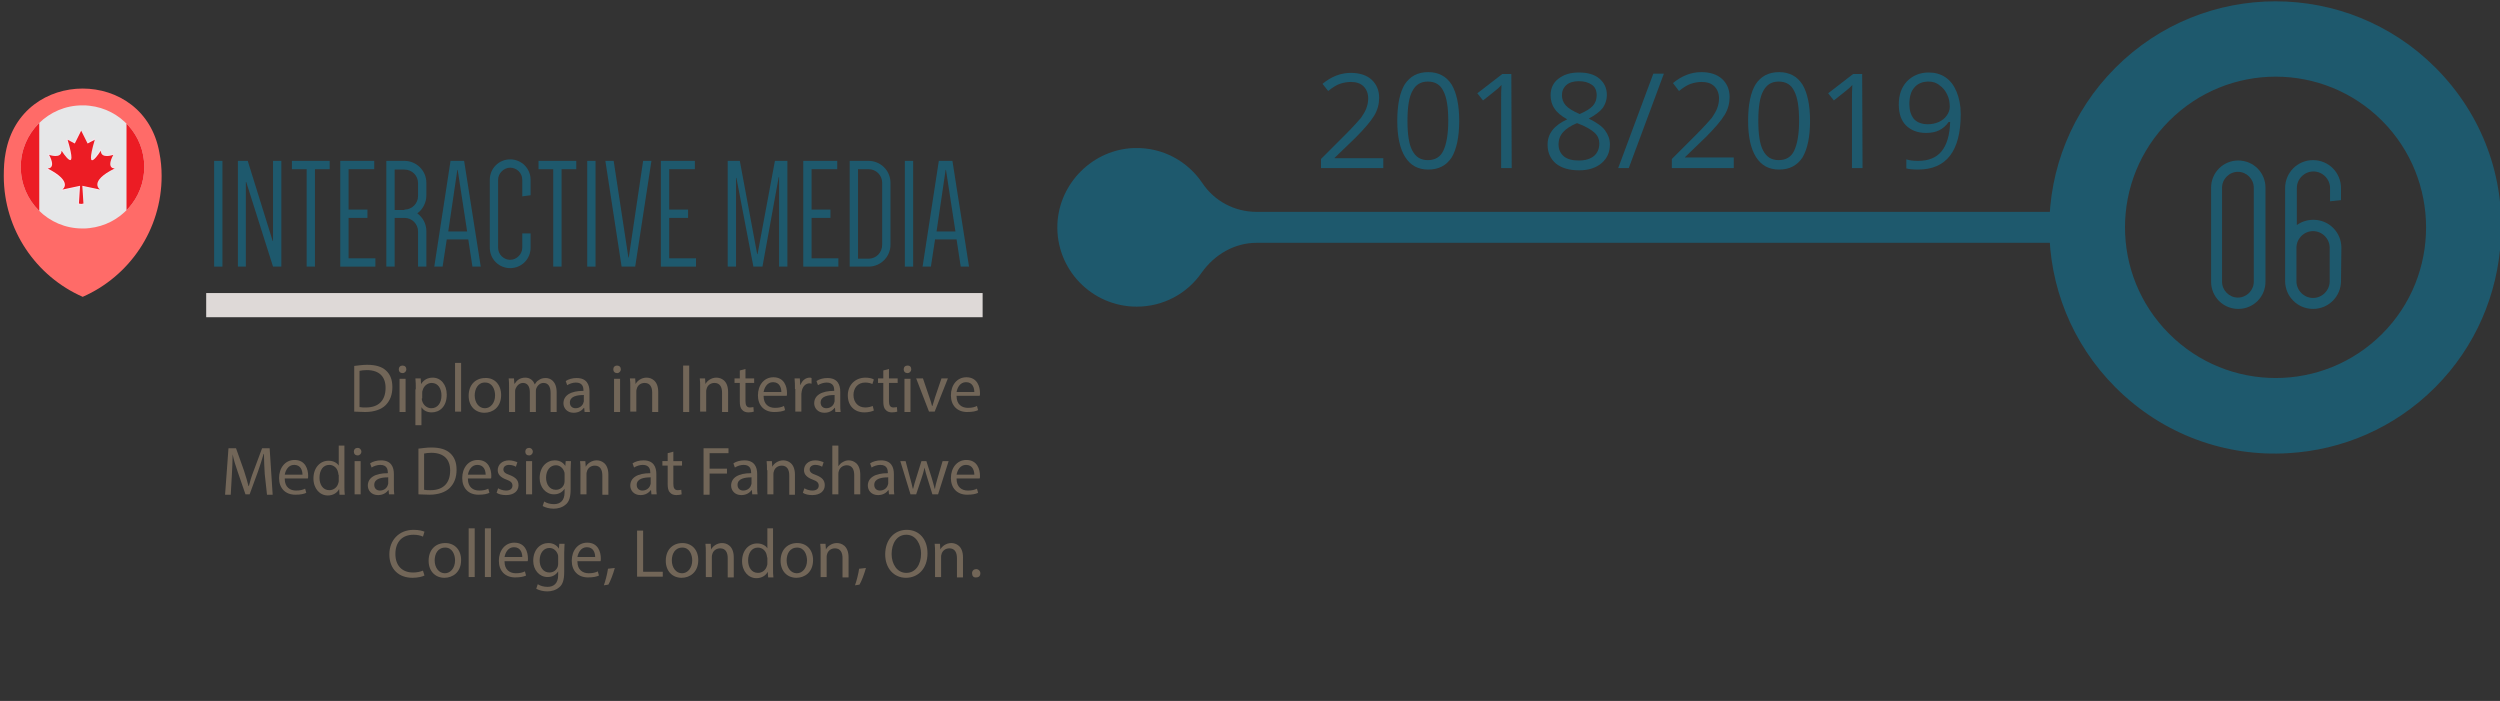 <?xml version="1.0" encoding="utf-8"?>
<!-- Generator: Adobe Illustrator 22.0.0, SVG Export Plug-In . SVG Version: 6.00 Build 0)  -->
<svg version="1.1" id="Layer_1" xmlns="http://www.w3.org/2000/svg" xmlns:xlink="http://www.w3.org/1999/xlink" x="0px" y="0px"
	 viewBox="0 0 662 185.6" style="enable-background:new 0 0 662 185.6;" xml:space="preserve">
<rect x="0" y="0" width="662" height="185.6" fill="#333333" stroke="none"/>
<style type="text/css">
	.st0{fill:#FF6B68;}
	.st1{clip-path:url(#SVGID_2_);}
	.st2{fill:#E6E7E8;}
	.st3{fill:#EC1C24;}
	.st4{fill:#FBE6EF;}
	.st5{fill:url(#SVGID_3_);}
	.st6{fill:#1E596D;}
	.st7{fill:#726658;}
	.st8{fill:#DED9D7;}
</style>
<g>
	<g>
		<path class="st0" d="M42.2,40.4c-4-22.6-36.6-22.6-40.7,0c-0.4,2-0.5,4.1-0.5,6.2c0,14.3,8.6,26.6,20.9,32
			c12.3-5.4,20.9-17.7,20.9-32C42.8,44.5,42.6,42.4,42.2,40.4z"/>
	</g>
	<g>
		<g>
			<g>
				<defs>
					<path id="SVGID_1_" d="M38.2,44.2c0,8.4-6.3,15.3-14.5,16.2c-0.6,0.1-1.2,0.1-1.9,0.1c-9,0-16.3-7.3-16.3-16.3
						s7.3-16.3,16.3-16.3c0.6,0,1.3,0,1.9,0.1C31.9,28.9,38.2,35.8,38.2,44.2z"/>
				</defs>
				<clipPath id="SVGID_2_">
					<use xlink:href="#SVGID_1_"  style="overflow:visible;"/>
				</clipPath>
				<g class="st1">
					<g>
						<path class="st2" d="M45.6,58.4c0,1.2-1,2.2-2.2,2.2H0.5c-1.2,0-2.2-1-2.2-2.2V29.7c0-1.2,1-2.2,2.2-2.2h42.9
							c1.2,0,2.2,1,2.2,2.2C45.6,29.7,45.6,58.4,45.6,58.4z"/>
						<path class="st3" d="M0.5,27.5c-1.2,0-2.2,1-2.2,2.2v28.7c0,1.2,1,2.2,2.2,2.2h9.9V27.5H0.5z"/>
						<path class="st3" d="M45.6,58.4V29.7c0-1.2-1-2.2-2.2-2.2h-9.9v33.1h9.9C44.6,60.6,45.6,59.6,45.6,58.4z"/>
						<g>
							<path class="st4" d="M21.3,34.6c0,0-1.5,3-1.6,3.2c-0.3-0.1-2.1-1.1-2.1-1.1l0.1,0.4c1.4,4.7,1,5.1,0.9,5.2
								c-0.3,0.1-1.3-1-2.2-2.4l-0.3-0.5V40c0,0.5-0.1,0.8-0.4,1c-0.8,0.6-2.6-0.1-2.7-0.1l-0.4-0.1l0.2,0.4
								c0.9,1.8,0.9,2.6,0.6,2.9c-0.3,0.4-0.8,0.4-0.9,0.4l-0.1,0.3c3.6,1.8,4.4,3.2,4.5,4.1c0,0.8-0.6,1.3-0.6,1.3l0.1,0.3
								c0,0,4.1-0.9,4.5-1c0,0.4-0.3,4.6-0.3,4.6l0.8,0.1l0.8-0.1c0,0-0.3-4.3-0.3-4.7c0.4,0.1,4.5,1,4.5,1l0.1-0.3
								c0,0-0.7-0.5-0.6-1.3c0-0.8,0.9-2.2,4.5-4.1l-0.1-0.3c0,0-0.6,0-0.9-0.4c-0.2-0.4-0.3-1.2,0.6-2.9l0.2-0.4l-0.4,0.1
								c0,0-1.8,0.7-2.7,0.1c-0.3-0.2-0.4-0.5-0.4-1v-0.6l-0.3,0.5c-0.9,1.4-1.9,2.6-2.2,2.4c-0.1,0-0.5-0.5,0.9-5.2l0.1-0.4
								c0,0-1.8,1-2.1,1.1c-0.1-0.3-1.8-3.5-1.8-3.5L21.3,34.6z"/>
							<path class="st3" d="M30.4,44.6c0,0-2.4,0.2-0.4-3.6c0,0-3.3,1.2-3.3-1.1c0,0-4.6,7.3-1.6-2.9l-1.9,1l-1.7-3.4L19.8,38
								l-1.9-1c3,10.1-1.6,2.9-1.6,2.9c0,2.3-3.3,1.1-3.3,1.1c2,3.8-0.4,3.6-0.4,3.6c7,3.6,3.9,5.6,3.9,5.6l4.7-1l-0.3,4.7l0.6,0.1
								l0.6-0.1l-0.3-4.7l4.7,1C26.5,50.2,23.3,48.1,30.4,44.6z"/>
						</g>
					</g>
					
						<radialGradient id="SVGID_3_" cx="-987.75" cy="3022.421" r="8.079" gradientTransform="matrix(1.015 0 0 1.015 1024.333 -3006.553)" gradientUnits="userSpaceOnUse">
						<stop  offset="0" style="stop-color:#DDDFE0"/>
						<stop  offset="1" style="stop-color:#FFFFFF"/>
					</radialGradient>
					<polygon class="st5" points="10.4,60.6 33.6,60.6 33.6,60.6 					"/>
				</g>
			</g>
		</g>
	</g>
</g>
<g>
	<path class="st6" d="M644.9,17.9c-23.4-23.4-61.3-23.4-84.7,0s-23.4,61.3,0,84.7c12.6,12.6,29.3,18.4,45.7,17.4
		c14.2-0.8,28.1-6.6,38.9-17.4c10.8-10.8,16.6-24.8,17.4-39C663.3,47.2,657.5,30.5,644.9,17.9z M630.8,88.4
		c-15.6,15.6-40.8,15.6-56.4,0c-15.6-15.6-15.6-40.8,0-56.4s40.8-15.6,56.4,0C646.3,47.6,646.3,72.9,630.8,88.4z"/>
	<g>
		<g id="XMLID_353_">
			<path id="XMLID_285_" class="st6" d="M562.5,56.1H332.7c-5.7,0-11.1-2.8-14.3-7.6c-3.9-5.8-10.5-9.5-18-9.3
				c-10.9,0.3-19.9,9.2-20.4,20.1c-0.5,12,9.1,21.9,21,21.9c7.1,0,13.4-3.5,17.2-9c3.4-4.8,8.7-7.9,14.5-7.9h229.7L562.5,56.1
				L562.5,56.1z"/>
		</g>
		<g>
			<g>
				<path class="st6" d="M366.2,44.5h-16.4v-2.4l6.6-6.6c2-2,3.3-3.5,4-4.3c0.6-0.9,1.1-1.7,1.4-2.5s0.5-1.7,0.5-2.6
					c0-1.3-0.4-2.4-1.2-3.2c-0.8-0.8-1.9-1.2-3.4-1.2c-1,0-2,0.2-2.9,0.5s-2,1-3.1,1.9l-1.5-1.9c2.3-1.9,4.8-2.9,7.5-2.9
					c2.3,0,4.2,0.6,5.5,1.8s2,2.8,2,4.8c0,1.6-0.4,3.2-1.3,4.7s-2.6,3.5-5,5.9l-5.5,5.3v0.1h12.9v2.6
					C366.3,44.5,366.2,44.5,366.2,44.5z"/>
				<path class="st6" d="M386.4,32c0,4.3-0.7,7.5-2,9.7c-1.4,2.1-3.4,3.2-6.2,3.2c-2.7,0-4.7-1.1-6.1-3.3S370,36.2,370,32
					c0-4.4,0.7-7.6,2-9.7c1.4-2.1,3.4-3.2,6.2-3.2c2.7,0,4.8,1.1,6.2,3.3C385.7,24.6,386.4,27.8,386.4,32z M372.7,32
					c0,3.6,0.4,6.3,1.3,7.9c0.9,1.7,2.2,2.5,4.1,2.5s3.3-0.8,4.1-2.5c0.8-1.7,1.3-4.3,1.3-7.9s-0.4-6.2-1.3-7.9
					c-0.8-1.7-2.2-2.5-4.1-2.5s-3.2,0.8-4.1,2.5C373.1,25.7,372.7,28.4,372.7,32z"/>
				<path class="st6" d="M400.3,44.5h-2.8V26.7c0-1.5,0-2.9,0.1-4.2c-0.2,0.2-0.5,0.5-0.8,0.8s-1.7,1.4-4.1,3.3l-1.5-1.9l6.6-5.1
					h2.4L400.3,44.5L400.3,44.5z"/>
				<path class="st6" d="M418.1,19.2c2.3,0,4.1,0.5,5.4,1.6s2,2.5,2,4.4c0,1.2-0.4,2.4-1.1,3.4c-0.8,1-2,1.9-3.7,2.8
					c2,1,3.5,2,4.3,3.1s1.3,2.3,1.3,3.7c0,2.1-0.7,3.7-2.2,5c-1.4,1.2-3.4,1.9-5.9,1.9c-2.7,0-4.7-0.6-6.2-1.8
					c-1.4-1.2-2.2-2.8-2.2-5c0-2.9,1.7-5.1,5.2-6.7c-1.6-0.9-2.7-1.8-3.4-2.9c-0.7-1-1-2.2-1-3.5c0-1.8,0.7-3.3,2-4.3
					C414.1,19.7,415.9,19.2,418.1,19.2z M412.7,38.2c0,1.4,0.5,2.4,1.4,3.2c1,0.8,2.3,1.1,4,1.1s3-0.4,4-1.2
					c0.9-0.8,1.4-1.9,1.4-3.3c0-1.1-0.4-2.1-1.3-2.9s-2.4-1.7-4.6-2.5c-1.7,0.7-2.9,1.5-3.7,2.4C413.1,35.9,412.7,37,412.7,38.2z
					 M418.1,21.5c-1.4,0-2.5,0.3-3.3,1s-1.2,1.6-1.2,2.7c0,1,0.3,1.9,1,2.7c0.7,0.8,1.9,1.5,3.7,2.3c1.6-0.7,2.8-1.4,3.5-2.2
					c0.7-0.8,1-1.7,1-2.8c0-1.2-0.4-2.1-1.2-2.7C420.6,21.8,419.5,21.5,418.1,21.5z"/>
				<path class="st6" d="M440.6,19.5l-9.3,25h-2.8l9.3-25H440.6z"/>
				<path class="st6" d="M459.1,44.5h-16.4v-2.4l6.6-6.6c2-2,3.3-3.5,4-4.3c0.6-0.9,1.1-1.7,1.4-2.5s0.5-1.7,0.5-2.6
					c0-1.3-0.4-2.4-1.2-3.2c-0.8-0.8-1.9-1.2-3.4-1.2c-1,0-2,0.2-2.9,0.5s-2,1-3.1,1.9L443,22c2.3-1.9,4.8-2.9,7.5-2.9
					c2.3,0,4.2,0.6,5.5,1.8s2,2.8,2,4.8c0,1.6-0.4,3.2-1.3,4.7s-2.6,3.5-5,5.9l-5.5,5.3v0.1h12.9V44.5z"/>
				<path class="st6" d="M479.3,32c0,4.3-0.7,7.5-2,9.7c-1.4,2.1-3.4,3.2-6.2,3.2c-2.7,0-4.7-1.1-6.1-3.3s-2.1-5.4-2.1-9.6
					c0-4.4,0.7-7.6,2-9.7c1.4-2.1,3.4-3.2,6.2-3.2c2.7,0,4.8,1.1,6.2,3.3C478.6,24.6,479.3,27.8,479.3,32z M465.6,32
					c0,3.6,0.4,6.3,1.3,7.9c0.9,1.7,2.2,2.5,4.1,2.5s3.3-0.8,4.1-2.5c0.8-1.7,1.3-4.3,1.3-7.9s-0.4-6.2-1.3-7.9
					c-0.8-1.7-2.2-2.5-4.1-2.5s-3.2,0.8-4.1,2.5C466,25.7,465.6,28.4,465.6,32z"/>
				<path class="st6" d="M493.2,44.5h-2.8V26.7c0-1.5,0-2.9,0.1-4.2c-0.2,0.2-0.5,0.5-0.8,0.8s-1.7,1.4-4.1,3.3l-1.5-1.9l6.6-5.1
					h2.4L493.2,44.5L493.2,44.5z"/>
				<path class="st6" d="M519.2,30.2c0,9.8-3.8,14.7-11.3,14.7c-1.3,0-2.4-0.1-3.1-0.3v-2.4c0.9,0.3,1.9,0.4,3.1,0.4
					c2.7,0,4.8-0.8,6.2-2.5s2.2-4.3,2.3-7.8H516c-0.6,0.9-1.5,1.7-2.5,2.2s-2.2,0.7-3.5,0.7c-2.2,0-4-0.7-5.3-2s-1.9-3.2-1.9-5.5
					c0-2.6,0.7-4.6,2.2-6.2c1.5-1.5,3.4-2.3,5.7-2.3c1.7,0,3.2,0.4,4.5,1.3c1.3,0.9,2.2,2.1,2.9,3.8S519.2,27.9,519.2,30.2z
					 M510.7,21.6c-1.6,0-2.9,0.5-3.8,1.6c-0.9,1-1.3,2.5-1.3,4.4c0,1.6,0.4,2.9,1.2,3.9c0.8,0.9,2.1,1.4,3.7,1.4c1,0,2-0.2,2.9-0.6
					c0.9-0.4,1.6-1,2.1-1.7s0.8-1.5,0.8-2.3c0-1.2-0.2-2.3-0.7-3.3s-1.1-1.8-2-2.4C512.8,21.9,511.8,21.6,510.7,21.6z"/>
			</g>
			<g>
				<path class="st6" d="M585.5,49.7c0-4,3.2-7.2,7.2-7.2s7.2,3.2,7.2,7.2v24.9c0,4-3.2,7.2-7.2,7.2s-7.2-3.2-7.2-7.2V49.7z
					 M588.4,74.6c0,2.3,1.9,4.2,4.2,4.2s4.2-1.9,4.2-4.2V49.7c0-2.3-1.9-4.2-4.2-4.2s-4.2,1.9-4.2,4.2V74.6z"/>
				<path class="st6" d="M619.9,74.4c0,4.1-3.3,7.4-7.4,7.4c-4.1,0-7.4-3.3-7.4-7.4V49.8c0-4.1,3.3-7.4,7.4-7.4
					c4.1,0,7.4,3.3,7.4,7.4V53l-2.9,0.3v-3.5c0-2.4-2-4.4-4.4-4.4s-4.4,2-4.4,4.4v9.8c1.2-0.9,2.8-1.4,4.4-1.4
					c4.1,0,7.4,3.3,7.4,7.4L619.9,74.4L619.9,74.4z M616.9,65.6c0-2.4-2-4.4-4.4-4.4s-4.4,2-4.4,4.4v8.9c0,2.4,2,4.4,4.4,4.4
					s4.4-2,4.4-4.4V65.6z"/>
			</g>
		</g>
	</g>
</g>
<g id="XMLID_2_">
	<g>
		<g>
			<path class="st7" d="M93.8,96.9c1-0.1,2.1-0.3,3.4-0.3c2.3,0,3.9,0.5,5,1.5c1.1,1,1.7,2.4,1.7,4.4c0,2-0.6,3.6-1.8,4.8
				c-1.1,1.1-3,1.8-5.4,1.8c-1.1,0-2.1-0.1-2.9-0.1V96.9z M95.3,107.8c0.4,0.1,1,0.1,1.6,0.1c3.4,0,5.2-1.9,5.2-5.2
				c0-2.9-1.6-4.7-5-4.7c-0.8,0-1.4,0.1-1.9,0.2V107.8z"/>
			<path class="st7" d="M107.6,97.8c0,0.5-0.4,1-1,1c-0.6,0-1-0.4-1-1c0-0.6,0.4-1,1-1C107.2,96.8,107.6,97.2,107.6,97.8z
				 M105.8,109.1v-8.8h1.6v8.8H105.8z"/>
			<path class="st7" d="M110.1,103.1c0-1.1,0-2-0.1-2.9h1.4l0.1,1.5h0c0.7-1.1,1.7-1.7,3.1-1.7c2.1,0,3.7,1.8,3.7,4.5
				c0,3.2-1.9,4.7-4,4.7c-1.2,0-2.2-0.5-2.7-1.4h0v4.8h-1.6V103.1z M111.7,105.5c0,0.2,0,0.5,0.1,0.7c0.3,1.1,1.3,1.9,2.4,1.9
				c1.7,0,2.7-1.4,2.7-3.4c0-1.8-0.9-3.3-2.6-3.3c-1.1,0-2.1,0.8-2.4,2c-0.1,0.2-0.1,0.4-0.1,0.7V105.5z"/>
			<path class="st7" d="M120.5,96.1h1.6v12.9h-1.6V96.1z"/>
			<path class="st7" d="M132.7,104.6c0,3.3-2.3,4.7-4.4,4.7c-2.4,0-4.2-1.7-4.2-4.5c0-3,1.9-4.7,4.4-4.7
				C131,100,132.7,101.9,132.7,104.6z M125.7,104.7c0,1.9,1.1,3.4,2.7,3.4c1.5,0,2.7-1.4,2.7-3.4c0-1.5-0.7-3.4-2.6-3.4
				C126.6,101.2,125.7,103,125.7,104.7z"/>
			<path class="st7" d="M134.8,102.6c0-0.9,0-1.7-0.1-2.4h1.4l0.1,1.4h0.1c0.5-0.8,1.3-1.6,2.8-1.6c1.2,0,2.1,0.7,2.5,1.8h0
				c0.3-0.5,0.6-0.9,1-1.1c0.5-0.4,1.1-0.6,1.9-0.6c1.2,0,2.9,0.8,2.9,3.8v5.2h-1.6v-5c0-1.7-0.6-2.7-1.9-2.7
				c-0.9,0-1.6,0.7-1.9,1.5c-0.1,0.2-0.1,0.5-0.1,0.8v5.4h-1.6v-5.3c0-1.4-0.6-2.4-1.8-2.4c-1,0-1.7,0.8-2,1.6
				c-0.1,0.2-0.1,0.5-0.1,0.8v5.3h-1.6V102.6z"/>
			<path class="st7" d="M154.8,109.1l-0.1-1.1h-0.1c-0.5,0.7-1.4,1.3-2.7,1.3c-1.8,0-2.7-1.3-2.7-2.5c0-2.1,1.9-3.3,5.3-3.3v-0.2
				c0-0.7-0.2-2-2-2c-0.8,0-1.7,0.3-2.3,0.7l-0.4-1.1c0.7-0.5,1.8-0.8,2.9-0.8c2.7,0,3.4,1.8,3.4,3.6v3.3c0,0.8,0,1.5,0.1,2.1H154.8
				z M154.6,104.6c-1.7,0-3.7,0.3-3.7,2c0,1,0.7,1.5,1.5,1.5c1.1,0,1.9-0.7,2.1-1.5c0.1-0.2,0.1-0.3,0.1-0.5V104.6z"/>
			<path class="st7" d="M164.4,97.8c0,0.5-0.4,1-1,1c-0.6,0-1-0.4-1-1c0-0.6,0.4-1,1-1C164,96.8,164.4,97.2,164.4,97.8z
				 M162.6,109.1v-8.8h1.6v8.8H162.6z"/>
			<path class="st7" d="M166.9,102.6c0-0.9,0-1.7-0.1-2.4h1.4l0.1,1.5h0c0.4-0.8,1.5-1.7,2.9-1.7c1.2,0,3.1,0.7,3.1,3.8v5.3h-1.6
				V104c0-1.4-0.5-2.6-2-2.6c-1.1,0-1.9,0.7-2.1,1.6c-0.1,0.2-0.1,0.5-0.1,0.7v5.3h-1.6V102.6z"/>
			<path class="st7" d="M182.5,96.8v12.3h-1.6V96.8H182.5z"/>
			<path class="st7" d="M185.4,102.6c0-0.9,0-1.7-0.1-2.4h1.4l0.1,1.5h0c0.4-0.8,1.5-1.7,2.9-1.7c1.2,0,3.1,0.7,3.1,3.8v5.3h-1.6
				V104c0-1.4-0.5-2.6-2-2.6c-1.1,0-1.9,0.7-2.1,1.6c-0.1,0.2-0.1,0.5-0.1,0.7v5.3h-1.6V102.6z"/>
			<path class="st7" d="M197.4,97.7v2.5h2.3v1.2h-2.3v4.8c0,1.1,0.3,1.7,1.2,1.7c0.4,0,0.7-0.1,0.9-0.1l0.1,1.2
				c-0.3,0.1-0.8,0.2-1.4,0.2c-0.7,0-1.3-0.2-1.7-0.7c-0.5-0.5-0.6-1.3-0.6-2.3v-4.8h-1.4v-1.2h1.4v-2.1L197.4,97.7z"/>
			<path class="st7" d="M202.2,104.9c0,2.2,1.4,3.1,3,3.1c1.1,0,1.8-0.2,2.4-0.5l0.3,1.1c-0.6,0.3-1.5,0.5-2.9,0.5
				c-2.7,0-4.3-1.8-4.3-4.4c0-2.7,1.6-4.8,4.1-4.8c2.9,0,3.6,2.5,3.6,4.2c0,0.3,0,0.6-0.1,0.7H202.2z M206.9,103.8
				c0-1-0.4-2.6-2.2-2.6c-1.6,0-2.3,1.5-2.5,2.6H206.9z"/>
			<path class="st7" d="M210.5,103c0-1,0-1.9-0.1-2.8h1.4l0.1,1.7h0.1c0.4-1.2,1.4-1.9,2.4-1.9c0.2,0,0.3,0,0.5,0.1v1.5
				c-0.2,0-0.3-0.1-0.5-0.1c-1.1,0-1.9,0.9-2.1,2.1c0,0.2-0.1,0.5-0.1,0.7v4.7h-1.6V103z"/>
			<path class="st7" d="M221.2,109.1l-0.1-1.1H221c-0.5,0.7-1.4,1.3-2.7,1.3c-1.8,0-2.7-1.3-2.7-2.5c0-2.1,1.9-3.3,5.3-3.3v-0.2
				c0-0.7-0.2-2-2-2c-0.8,0-1.7,0.3-2.3,0.7l-0.4-1.1c0.7-0.5,1.8-0.8,2.9-0.8c2.7,0,3.4,1.8,3.4,3.6v3.3c0,0.8,0,1.5,0.1,2.1H221.2
				z M221,104.6c-1.7,0-3.7,0.3-3.7,2c0,1,0.7,1.5,1.5,1.5c1.1,0,1.9-0.7,2.1-1.5c0.1-0.2,0.1-0.3,0.1-0.5V104.6z"/>
			<path class="st7" d="M231.4,108.7c-0.4,0.2-1.3,0.5-2.5,0.5c-2.7,0-4.4-1.8-4.4-4.5c0-2.7,1.9-4.7,4.7-4.7c0.9,0,1.8,0.2,2.2,0.5
				l-0.4,1.2c-0.4-0.2-1-0.4-1.9-0.4c-2,0-3.1,1.5-3.1,3.3c0,2,1.3,3.3,3.1,3.3c0.9,0,1.5-0.2,2-0.4L231.4,108.7z"/>
			<path class="st7" d="M235.4,97.7v2.5h2.3v1.2h-2.3v4.8c0,1.1,0.3,1.7,1.2,1.7c0.4,0,0.7-0.1,0.9-0.1l0.1,1.2
				c-0.3,0.1-0.8,0.2-1.4,0.2c-0.7,0-1.3-0.2-1.7-0.7c-0.5-0.5-0.6-1.3-0.6-2.3v-4.8h-1.4v-1.2h1.4v-2.1L235.4,97.7z"/>
			<path class="st7" d="M241.3,97.8c0,0.5-0.4,1-1,1c-0.6,0-1-0.4-1-1c0-0.6,0.4-1,1-1C241,96.8,241.3,97.2,241.3,97.8z
				 M239.5,109.1v-8.8h1.6v8.8H239.5z"/>
			<path class="st7" d="M244.4,100.2l1.7,5c0.3,0.8,0.5,1.5,0.7,2.3h0.1c0.2-0.7,0.5-1.5,0.7-2.3l1.7-5h1.7l-3.5,8.8h-1.5l-3.4-8.8
				H244.4z"/>
			<path class="st7" d="M253.3,104.9c0,2.2,1.4,3.1,3,3.1c1.1,0,1.8-0.2,2.4-0.5l0.3,1.1c-0.6,0.3-1.5,0.5-2.9,0.5
				c-2.7,0-4.3-1.8-4.3-4.4c0-2.7,1.6-4.8,4.1-4.8c2.9,0,3.6,2.5,3.6,4.2c0,0.3,0,0.6-0.1,0.7H253.3z M258,103.8
				c0-1-0.4-2.6-2.2-2.6c-1.6,0-2.3,1.5-2.5,2.6H258z"/>
			<path class="st7" d="M70.1,125.5c-0.1-1.7-0.2-3.8-0.2-5.3h-0.1c-0.4,1.4-0.9,3-1.5,4.7l-2.2,6H65l-2-5.8
				c-0.6-1.7-1.1-3.3-1.4-4.8h0c0,1.5-0.1,3.6-0.2,5.4l-0.3,5.3h-1.5l0.9-12.3h2l2.1,5.9c0.5,1.5,0.9,2.9,1.2,4.1h0.1
				c0.3-1.2,0.7-2.6,1.3-4.1l2.2-5.9h2l0.8,12.3h-1.5L70.1,125.5z"/>
			<path class="st7" d="M75.4,126.8c0,2.2,1.4,3.1,3,3.1c1.1,0,1.8-0.2,2.4-0.5l0.3,1.1c-0.6,0.3-1.5,0.5-2.9,0.5
				c-2.7,0-4.3-1.8-4.3-4.4c0-2.7,1.6-4.8,4.1-4.8c2.9,0,3.6,2.5,3.6,4.2c0,0.3,0,0.6-0.1,0.7H75.4z M80.1,125.7
				c0-1-0.4-2.6-2.2-2.6c-1.6,0-2.3,1.5-2.5,2.6H80.1z"/>
			<path class="st7" d="M91.2,118v10.7c0,0.8,0,1.7,0.1,2.3h-1.4l-0.1-1.5h0c-0.5,1-1.6,1.7-3,1.7c-2.1,0-3.8-1.8-3.8-4.5
				c0-2.9,1.8-4.7,4-4.7c1.3,0,2.3,0.6,2.7,1.3h0V118H91.2z M89.6,125.7c0-0.2,0-0.5-0.1-0.7c-0.2-1-1.1-1.9-2.3-1.9
				c-1.7,0-2.6,1.5-2.6,3.4c0,1.8,0.9,3.3,2.6,3.3c1.1,0,2.1-0.7,2.4-1.9c0.1-0.2,0.1-0.4,0.1-0.7V125.7z"/>
			<path class="st7" d="M95.7,119.6c0,0.5-0.4,1-1,1c-0.6,0-1-0.4-1-1c0-0.6,0.4-1,1-1C95.3,118.6,95.7,119.1,95.7,119.6z
				 M93.9,130.9v-8.8h1.6v8.8H93.9z"/>
			<path class="st7" d="M103,130.9l-0.1-1.1h-0.1c-0.5,0.7-1.4,1.3-2.7,1.3c-1.8,0-2.7-1.3-2.7-2.5c0-2.1,1.9-3.3,5.3-3.3v-0.2
				c0-0.7-0.2-2-2-2c-0.8,0-1.7,0.3-2.3,0.7l-0.4-1.1c0.7-0.5,1.8-0.8,2.9-0.8c2.7,0,3.4,1.8,3.4,3.6v3.3c0,0.8,0,1.5,0.1,2.1H103z
				 M102.8,126.4c-1.7,0-3.7,0.3-3.7,2c0,1,0.7,1.5,1.5,1.5c1.1,0,1.9-0.7,2.1-1.5c0.1-0.2,0.1-0.3,0.1-0.5V126.4z"/>
			<path class="st7" d="M110.8,118.8c1-0.1,2.1-0.3,3.4-0.3c2.3,0,3.9,0.5,5,1.5c1.1,1,1.7,2.4,1.7,4.4c0,2-0.6,3.6-1.8,4.8
				c-1.1,1.1-3,1.8-5.4,1.8c-1.1,0-2.1-0.1-2.9-0.1V118.8z M112.4,129.7c0.4,0.1,1,0.1,1.6,0.1c3.4,0,5.2-1.9,5.2-5.2
				c0-2.9-1.6-4.7-5-4.7c-0.8,0-1.4,0.1-1.9,0.2V129.7z"/>
			<path class="st7" d="M123.9,126.8c0,2.2,1.4,3.1,3,3.1c1.1,0,1.8-0.2,2.4-0.5l0.3,1.1c-0.6,0.3-1.5,0.5-2.9,0.5
				c-2.7,0-4.3-1.8-4.3-4.4c0-2.7,1.6-4.8,4.1-4.8c2.9,0,3.6,2.5,3.6,4.2c0,0.3,0,0.6-0.1,0.7H123.9z M128.6,125.7
				c0-1-0.4-2.6-2.2-2.6c-1.6,0-2.3,1.5-2.5,2.6H128.6z"/>
			<path class="st7" d="M131.9,129.3c0.5,0.3,1.3,0.6,2.1,0.6c1.2,0,1.7-0.6,1.7-1.3c0-0.8-0.5-1.2-1.6-1.6
				c-1.6-0.6-2.3-1.4-2.3-2.5c0-1.4,1.1-2.6,3-2.6c0.9,0,1.7,0.3,2.2,0.5l-0.4,1.2c-0.3-0.2-1-0.5-1.8-0.5c-0.9,0-1.5,0.5-1.5,1.2
				c0,0.7,0.5,1.1,1.7,1.5c1.5,0.6,2.3,1.3,2.3,2.7c0,1.5-1.2,2.6-3.3,2.6c-1,0-1.9-0.2-2.5-0.6L131.9,129.3z"/>
			<path class="st7" d="M141.1,119.6c0,0.5-0.4,1-1,1c-0.6,0-1-0.4-1-1c0-0.6,0.4-1,1-1C140.7,118.6,141.1,119.1,141.1,119.6z
				 M139.3,130.9v-8.8h1.6v8.8H139.3z"/>
			<path class="st7" d="M151.2,122.1c0,0.6-0.1,1.3-0.1,2.4v5.1c0,2-0.4,3.3-1.3,4c-0.9,0.8-2.1,1.1-3.2,1.1c-1.1,0-2.2-0.3-2.9-0.7
				l0.4-1.2c0.6,0.4,1.5,0.7,2.6,0.7c1.6,0,2.8-0.9,2.8-3.1v-1h0c-0.5,0.8-1.4,1.5-2.8,1.5c-2.2,0-3.8-1.9-3.8-4.3
				c0-3,1.9-4.7,4-4.7c1.5,0,2.4,0.8,2.8,1.5h0l0.1-1.3H151.2z M149.5,125.6c0-0.3,0-0.5-0.1-0.7c-0.3-0.9-1.1-1.7-2.2-1.7
				c-1.5,0-2.6,1.3-2.6,3.3c0,1.7,0.9,3.2,2.6,3.2c1,0,1.9-0.6,2.2-1.6c0.1-0.3,0.1-0.6,0.1-0.9V125.6z"/>
			<path class="st7" d="M153.7,124.5c0-0.9,0-1.7-0.1-2.4h1.4l0.1,1.5h0c0.4-0.8,1.5-1.7,2.9-1.7c1.2,0,3.1,0.7,3.1,3.8v5.3h-1.6
				v-5.1c0-1.4-0.5-2.6-2-2.6c-1.1,0-1.9,0.7-2.1,1.6c-0.1,0.2-0.1,0.5-0.1,0.7v5.3h-1.6V124.5z"/>
			<path class="st7" d="M172.5,130.9l-0.1-1.1h-0.1c-0.5,0.7-1.4,1.3-2.7,1.3c-1.8,0-2.7-1.3-2.7-2.5c0-2.1,1.9-3.3,5.3-3.3v-0.2
				c0-0.7-0.2-2-2-2c-0.8,0-1.7,0.3-2.3,0.7l-0.4-1.1c0.7-0.5,1.8-0.8,2.9-0.8c2.7,0,3.4,1.8,3.4,3.6v3.3c0,0.8,0,1.5,0.1,2.1H172.5
				z M172.3,126.4c-1.7,0-3.7,0.3-3.7,2c0,1,0.7,1.5,1.5,1.5c1.1,0,1.9-0.7,2.1-1.5c0.1-0.2,0.1-0.3,0.1-0.5V126.4z"/>
			<path class="st7" d="M178.3,119.6v2.5h2.3v1.2h-2.3v4.8c0,1.1,0.3,1.7,1.2,1.7c0.4,0,0.7-0.1,0.9-0.1l0.1,1.2
				c-0.3,0.1-0.8,0.2-1.4,0.2c-0.7,0-1.3-0.2-1.7-0.7c-0.5-0.5-0.6-1.3-0.6-2.3v-4.8h-1.4v-1.2h1.4V120L178.3,119.6z"/>
			<path class="st7" d="M186.3,118.7h6.6v1.3h-5v4.1h4.6v1.3h-4.6v5.6h-1.6V118.7z"/>
			<path class="st7" d="M199.2,130.9l-0.1-1.1H199c-0.5,0.7-1.4,1.3-2.7,1.3c-1.8,0-2.7-1.3-2.7-2.5c0-2.1,1.9-3.3,5.3-3.3v-0.2
				c0-0.7-0.2-2-2-2c-0.8,0-1.7,0.3-2.3,0.7l-0.4-1.1c0.7-0.5,1.8-0.8,2.9-0.8c2.7,0,3.4,1.8,3.4,3.6v3.3c0,0.8,0,1.5,0.1,2.1H199.2
				z M199,126.4c-1.7,0-3.7,0.3-3.7,2c0,1,0.7,1.5,1.5,1.5c1.1,0,1.9-0.7,2.1-1.5c0.1-0.2,0.1-0.3,0.1-0.5V126.4z"/>
			<path class="st7" d="M203.1,124.5c0-0.9,0-1.7-0.1-2.4h1.4l0.1,1.5h0c0.4-0.8,1.5-1.7,2.9-1.7c1.2,0,3.1,0.7,3.1,3.8v5.3H209
				v-5.1c0-1.4-0.5-2.6-2-2.6c-1.1,0-1.9,0.7-2.1,1.6c-0.1,0.2-0.1,0.5-0.1,0.7v5.3h-1.6V124.5z"/>
			<path class="st7" d="M213,129.3c0.5,0.3,1.3,0.6,2.1,0.6c1.2,0,1.7-0.6,1.7-1.3c0-0.8-0.5-1.2-1.6-1.6c-1.6-0.6-2.3-1.4-2.3-2.5
				c0-1.4,1.1-2.6,3-2.6c0.9,0,1.7,0.3,2.2,0.5l-0.4,1.2c-0.3-0.2-1-0.5-1.8-0.5c-0.9,0-1.5,0.5-1.5,1.2c0,0.7,0.5,1.1,1.7,1.5
				c1.5,0.6,2.3,1.3,2.3,2.7c0,1.5-1.2,2.6-3.3,2.6c-1,0-1.9-0.2-2.5-0.6L213,129.3z"/>
			<path class="st7" d="M220.4,118h1.6v5.5h0c0.3-0.5,0.7-0.9,1.1-1.1c0.5-0.3,1-0.5,1.6-0.5c1.2,0,3.1,0.7,3.1,3.8v5.2h-1.6v-5.1
				c0-1.4-0.5-2.6-2-2.6c-1,0-1.9,0.7-2.1,1.6c-0.1,0.2-0.1,0.5-0.1,0.8v5.3h-1.6V118z"/>
			<path class="st7" d="M235.4,130.9l-0.1-1.1h-0.1c-0.5,0.7-1.4,1.3-2.7,1.3c-1.8,0-2.7-1.3-2.7-2.5c0-2.1,1.9-3.3,5.3-3.3v-0.2
				c0-0.7-0.2-2-2-2c-0.8,0-1.7,0.3-2.3,0.7l-0.4-1.1c0.7-0.5,1.8-0.8,2.9-0.8c2.7,0,3.4,1.8,3.4,3.6v3.3c0,0.8,0,1.5,0.1,2.1H235.4
				z M235.2,126.4c-1.7,0-3.7,0.3-3.7,2c0,1,0.7,1.5,1.5,1.5c1.1,0,1.9-0.7,2.1-1.5c0.1-0.2,0.1-0.3,0.1-0.5V126.4z"/>
			<path class="st7" d="M239.8,122.1l1.2,4.5c0.3,1,0.5,1.9,0.7,2.8h0.1c0.2-0.9,0.5-1.8,0.8-2.8l1.4-4.5h1.3l1.4,4.4
				c0.3,1.1,0.6,2,0.8,2.9h0.1c0.1-0.9,0.4-1.8,0.7-2.9l1.3-4.4h1.6l-2.8,8.8h-1.5l-1.3-4.2c-0.3-1-0.6-1.9-0.8-2.9h0
				c-0.2,1.1-0.5,2-0.8,2.9l-1.4,4.2h-1.5l-2.7-8.8H239.8z"/>
			<path class="st7" d="M253.3,126.8c0,2.2,1.4,3.1,3,3.1c1.1,0,1.8-0.2,2.4-0.5l0.3,1.1c-0.6,0.3-1.5,0.5-2.9,0.5
				c-2.7,0-4.3-1.8-4.3-4.4c0-2.7,1.6-4.8,4.1-4.8c2.9,0,3.6,2.5,3.6,4.2c0,0.3,0,0.6-0.1,0.7H253.3z M258,125.7
				c0-1-0.4-2.6-2.2-2.6c-1.6,0-2.3,1.5-2.5,2.6H258z"/>
			<path class="st7" d="M112.4,152.4c-0.6,0.3-1.7,0.6-3.2,0.6c-3.5,0-6.1-2.2-6.1-6.2c0-3.8,2.6-6.5,6.4-6.5c1.5,0,2.5,0.3,2.9,0.5
				l-0.4,1.3c-0.6-0.3-1.5-0.5-2.5-0.5c-2.9,0-4.8,1.8-4.8,5.1c0,3,1.7,4.9,4.7,4.9c1,0,1.9-0.2,2.6-0.5L112.4,152.4z"/>
			<path class="st7" d="M122.1,148.3c0,3.3-2.3,4.7-4.4,4.7c-2.4,0-4.2-1.7-4.2-4.5c0-3,1.9-4.7,4.4-4.7
				C120.4,143.8,122.1,145.6,122.1,148.3z M115.1,148.4c0,1.9,1.1,3.4,2.7,3.4c1.5,0,2.7-1.4,2.7-3.4c0-1.5-0.7-3.4-2.6-3.4
				C115.9,145,115.1,146.7,115.1,148.4z"/>
			<path class="st7" d="M124.1,139.9h1.6v12.9h-1.6V139.9z"/>
			<path class="st7" d="M128.4,139.9h1.6v12.9h-1.6V139.9z"/>
			<path class="st7" d="M133.6,148.7c0,2.2,1.4,3.1,3,3.1c1.1,0,1.8-0.2,2.4-0.5l0.3,1.1c-0.6,0.3-1.5,0.5-2.9,0.5
				c-2.7,0-4.3-1.8-4.3-4.4c0-2.7,1.6-4.8,4.1-4.8c2.9,0,3.6,2.5,3.6,4.2c0,0.3,0,0.6-0.1,0.7H133.6z M138.3,147.5
				c0-1-0.4-2.6-2.2-2.6c-1.6,0-2.3,1.5-2.5,2.6H138.3z"/>
			<path class="st7" d="M149.5,144c0,0.6-0.1,1.3-0.1,2.4v5.1c0,2-0.4,3.3-1.3,4c-0.9,0.8-2.1,1.1-3.2,1.1c-1.1,0-2.2-0.3-2.9-0.7
				l0.4-1.2c0.6,0.4,1.5,0.7,2.6,0.7c1.6,0,2.8-0.9,2.8-3.1v-1h0c-0.5,0.8-1.4,1.5-2.8,1.5c-2.2,0-3.8-1.9-3.8-4.3
				c0-3,1.9-4.7,4-4.7c1.5,0,2.4,0.8,2.8,1.5h0l0.1-1.3H149.5z M147.8,147.5c0-0.3,0-0.5-0.1-0.7c-0.3-0.9-1.1-1.7-2.2-1.7
				c-1.5,0-2.6,1.3-2.6,3.3c0,1.7,0.9,3.2,2.6,3.2c1,0,1.9-0.6,2.2-1.6c0.1-0.3,0.1-0.6,0.1-0.9V147.5z"/>
			<path class="st7" d="M152.9,148.7c0,2.2,1.4,3.1,3,3.1c1.1,0,1.8-0.2,2.4-0.5l0.3,1.1c-0.6,0.3-1.5,0.5-2.9,0.5
				c-2.7,0-4.3-1.8-4.3-4.4c0-2.7,1.6-4.8,4.1-4.8c2.9,0,3.6,2.5,3.6,4.2c0,0.3,0,0.6-0.1,0.7H152.9z M157.6,147.5
				c0-1-0.4-2.6-2.2-2.6c-1.6,0-2.3,1.5-2.5,2.6H157.6z"/>
			<path class="st7" d="M159.9,155c0.4-1.1,0.9-3,1.1-4.4l1.8-0.2c-0.4,1.5-1.2,3.6-1.7,4.4L159.9,155z"/>
			<path class="st7" d="M168.7,140.5h1.6v10.9h5.2v1.3h-6.8V140.5z"/>
			<path class="st7" d="M184.9,148.3c0,3.3-2.3,4.7-4.4,4.7c-2.4,0-4.2-1.7-4.2-4.5c0-3,1.9-4.7,4.4-4.7
				C183.2,143.8,184.9,145.6,184.9,148.3z M177.9,148.4c0,1.9,1.1,3.4,2.7,3.4c1.5,0,2.7-1.4,2.7-3.4c0-1.5-0.7-3.4-2.6-3.4
				C178.7,145,177.9,146.7,177.9,148.4z"/>
			<path class="st7" d="M186.9,146.4c0-0.9,0-1.7-0.1-2.4h1.4l0.1,1.5h0c0.4-0.8,1.5-1.7,2.9-1.7c1.2,0,3.1,0.7,3.1,3.8v5.3h-1.6
				v-5.1c0-1.4-0.5-2.6-2-2.6c-1.1,0-1.9,0.7-2.1,1.6c-0.1,0.2-0.1,0.5-0.1,0.7v5.3h-1.6V146.4z"/>
			<path class="st7" d="M204.7,139.9v10.7c0,0.8,0,1.7,0.1,2.3h-1.4l-0.1-1.5h0c-0.5,1-1.6,1.7-3,1.7c-2.1,0-3.8-1.8-3.8-4.5
				c0-2.9,1.8-4.7,4-4.7c1.3,0,2.3,0.6,2.7,1.3h0v-5.3H204.7z M203.1,147.6c0-0.2,0-0.5-0.1-0.7c-0.2-1-1.1-1.9-2.3-1.9
				c-1.7,0-2.6,1.5-2.6,3.4c0,1.8,0.9,3.3,2.6,3.3c1.1,0,2.1-0.7,2.4-1.9c0.1-0.2,0.1-0.4,0.1-0.7V147.6z"/>
			<path class="st7" d="M215.3,148.3c0,3.3-2.3,4.7-4.4,4.7c-2.4,0-4.2-1.7-4.2-4.5c0-3,1.9-4.7,4.4-4.7
				C213.6,143.8,215.3,145.6,215.3,148.3z M208.3,148.4c0,1.9,1.1,3.4,2.7,3.4c1.5,0,2.7-1.4,2.7-3.4c0-1.5-0.7-3.4-2.6-3.4
				C209.1,145,208.3,146.7,208.3,148.4z"/>
			<path class="st7" d="M217.3,146.4c0-0.9,0-1.7-0.1-2.4h1.4l0.1,1.5h0c0.4-0.8,1.5-1.7,2.9-1.7c1.2,0,3.1,0.7,3.1,3.8v5.3h-1.6
				v-5.1c0-1.4-0.5-2.6-2-2.6c-1.1,0-1.9,0.7-2.1,1.6c-0.1,0.2-0.1,0.5-0.1,0.7v5.3h-1.6V146.4z"/>
			<path class="st7" d="M226.4,155c0.4-1.1,0.9-3,1.1-4.4l1.8-0.2c-0.4,1.5-1.2,3.6-1.7,4.4L226.4,155z"/>
			<path class="st7" d="M245.6,146.5c0,4.2-2.6,6.5-5.7,6.5c-3.2,0-5.5-2.5-5.5-6.2c0-3.9,2.4-6.5,5.7-6.5
				C243.5,140.3,245.6,142.9,245.6,146.5z M236.1,146.7c0,2.6,1.4,5,3.9,5c2.5,0,3.9-2.3,3.9-5.1c0-2.4-1.3-5-3.9-5
				C237.4,141.6,236.1,144,236.1,146.7z"/>
			<path class="st7" d="M247.6,146.4c0-0.9,0-1.7-0.1-2.4h1.4l0.1,1.5h0c0.4-0.8,1.5-1.7,2.9-1.7c1.2,0,3.1,0.7,3.1,3.8v5.3h-1.6
				v-5.1c0-1.4-0.5-2.6-2-2.6c-1.1,0-1.9,0.7-2.1,1.6c-0.1,0.2-0.1,0.5-0.1,0.7v5.3h-1.6V146.4z"/>
			<path class="st7" d="M257.4,151.8c0-0.7,0.5-1.1,1.1-1.1s1.1,0.5,1.1,1.1c0,0.7-0.4,1.1-1.1,1.1
				C257.8,153,257.4,152.5,257.4,151.8z"/>
		</g>
	</g>
</g>
<g>
	<path class="st6" d="M56.7,70.6v-28h2.2v28H56.7z"/>
	<path class="st6" d="M63,42.6h2.6l6.6,21.2h0.1V42.6h2.2v28h-2.2l-7.1-22.4h-0.1v22.4H63V42.6z"/>
	<path class="st6" d="M87.3,44.8h-3.9v25.8h-2.2V44.8h-3.9v-2.2h10V44.8z"/>
	<path class="st6" d="M92.3,44.8v10.7h5v2.2h-5v10.7h7.1v2.2h-9.3v-28h9v2.2H92.3z"/>
	<path class="st6" d="M112.9,70.6h-2.2v-9.3c0-2-1.6-3.6-3.6-3.6h-2.6v12.9h-2.2v-28h4.8c3.2,0,5.8,2.6,5.8,5.8v3.4
		c0,1.9-1,3.7-2.4,4.7c1.5,1.1,2.4,2.8,2.4,4.7V70.6z M107.1,55.5c2,0,3.6-1.6,3.6-3.6v-3.4c0-2-1.6-3.6-3.6-3.6h-2.6v10.7H107.1z"
		/>
	<path class="st6" d="M127.3,70.6h-2.2l-1.1-7.2h-5.7l-1.1,7.2h-2.2l4.3-28h3.6L127.3,70.6z M118.7,61.3h5L121.2,45h-0.1L118.7,61.3
		z"/>
	<path class="st6" d="M138.3,52v-4.4c0-1.8-1.5-3.2-3.2-3.2s-3.2,1.5-3.2,3.2v18c0,1.8,1.5,3.2,3.2,3.2s3.2-1.5,3.2-3.2v-3.8h2.2
		v3.8c0,3-2.4,5.4-5.4,5.4c-3,0-5.4-2.4-5.4-5.4v-18c0-3,2.4-5.4,5.4-5.4c3,0,5.4,2.4,5.4,5.4v4.1L138.3,52z"/>
	<path class="st6" d="M152.6,44.8h-3.9v25.8h-2.2V44.8h-3.9v-2.2h10V44.8z"/>
	<path class="st6" d="M155.5,70.6v-28h2.2v28H155.5z"/>
	<path class="st6" d="M170.3,42.6h2.2l-4.3,28h-3.6l-4.3-28h2.2l3.9,25.6h0.1L170.3,42.6z"/>
	<path class="st6" d="M177.2,44.8v10.7h5v2.2h-5v10.7h7.1v2.2h-9.3v-28h9v2.2H177.2z"/>
	<path class="st6" d="M201.9,70.6h-2.4L195,47.1h-0.1v23.5h-2.2v-28h3.2l4.6,24.7h0.1l4.6-24.7h3.3v28h-2.2V46.9h-0.1L201.9,70.6z"
		/>
	<path class="st6" d="M214.9,44.8v10.7h5v2.2h-5v10.7h7.1v2.2h-9.3v-28h9v2.2H214.9z"/>
	<path class="st6" d="M235.8,64.8c0,3.2-2.6,5.8-5.8,5.8h-5v-28h5c3.2,0,5.8,2.6,5.8,5.8V64.8z M233.6,48.4c0-2-1.6-3.6-3.6-3.6
		h-2.8v23.7h2.8c2,0,3.6-1.6,3.6-3.7V48.4z"/>
	<path class="st6" d="M239.6,70.6v-28h2.2v28H239.6z"/>
	<path class="st6" d="M256.6,70.6h-2.2l-1.1-7.2h-5.7l-1.1,7.2h-2.2l4.3-28h3.6L256.6,70.6z M248,61.3h5L250.5,45h-0.1L248,61.3z"/>
</g>
<rect id="XMLID_1_" x="54.6" y="77.6" class="st8" width="205.6" height="6.4"/>
</svg>

